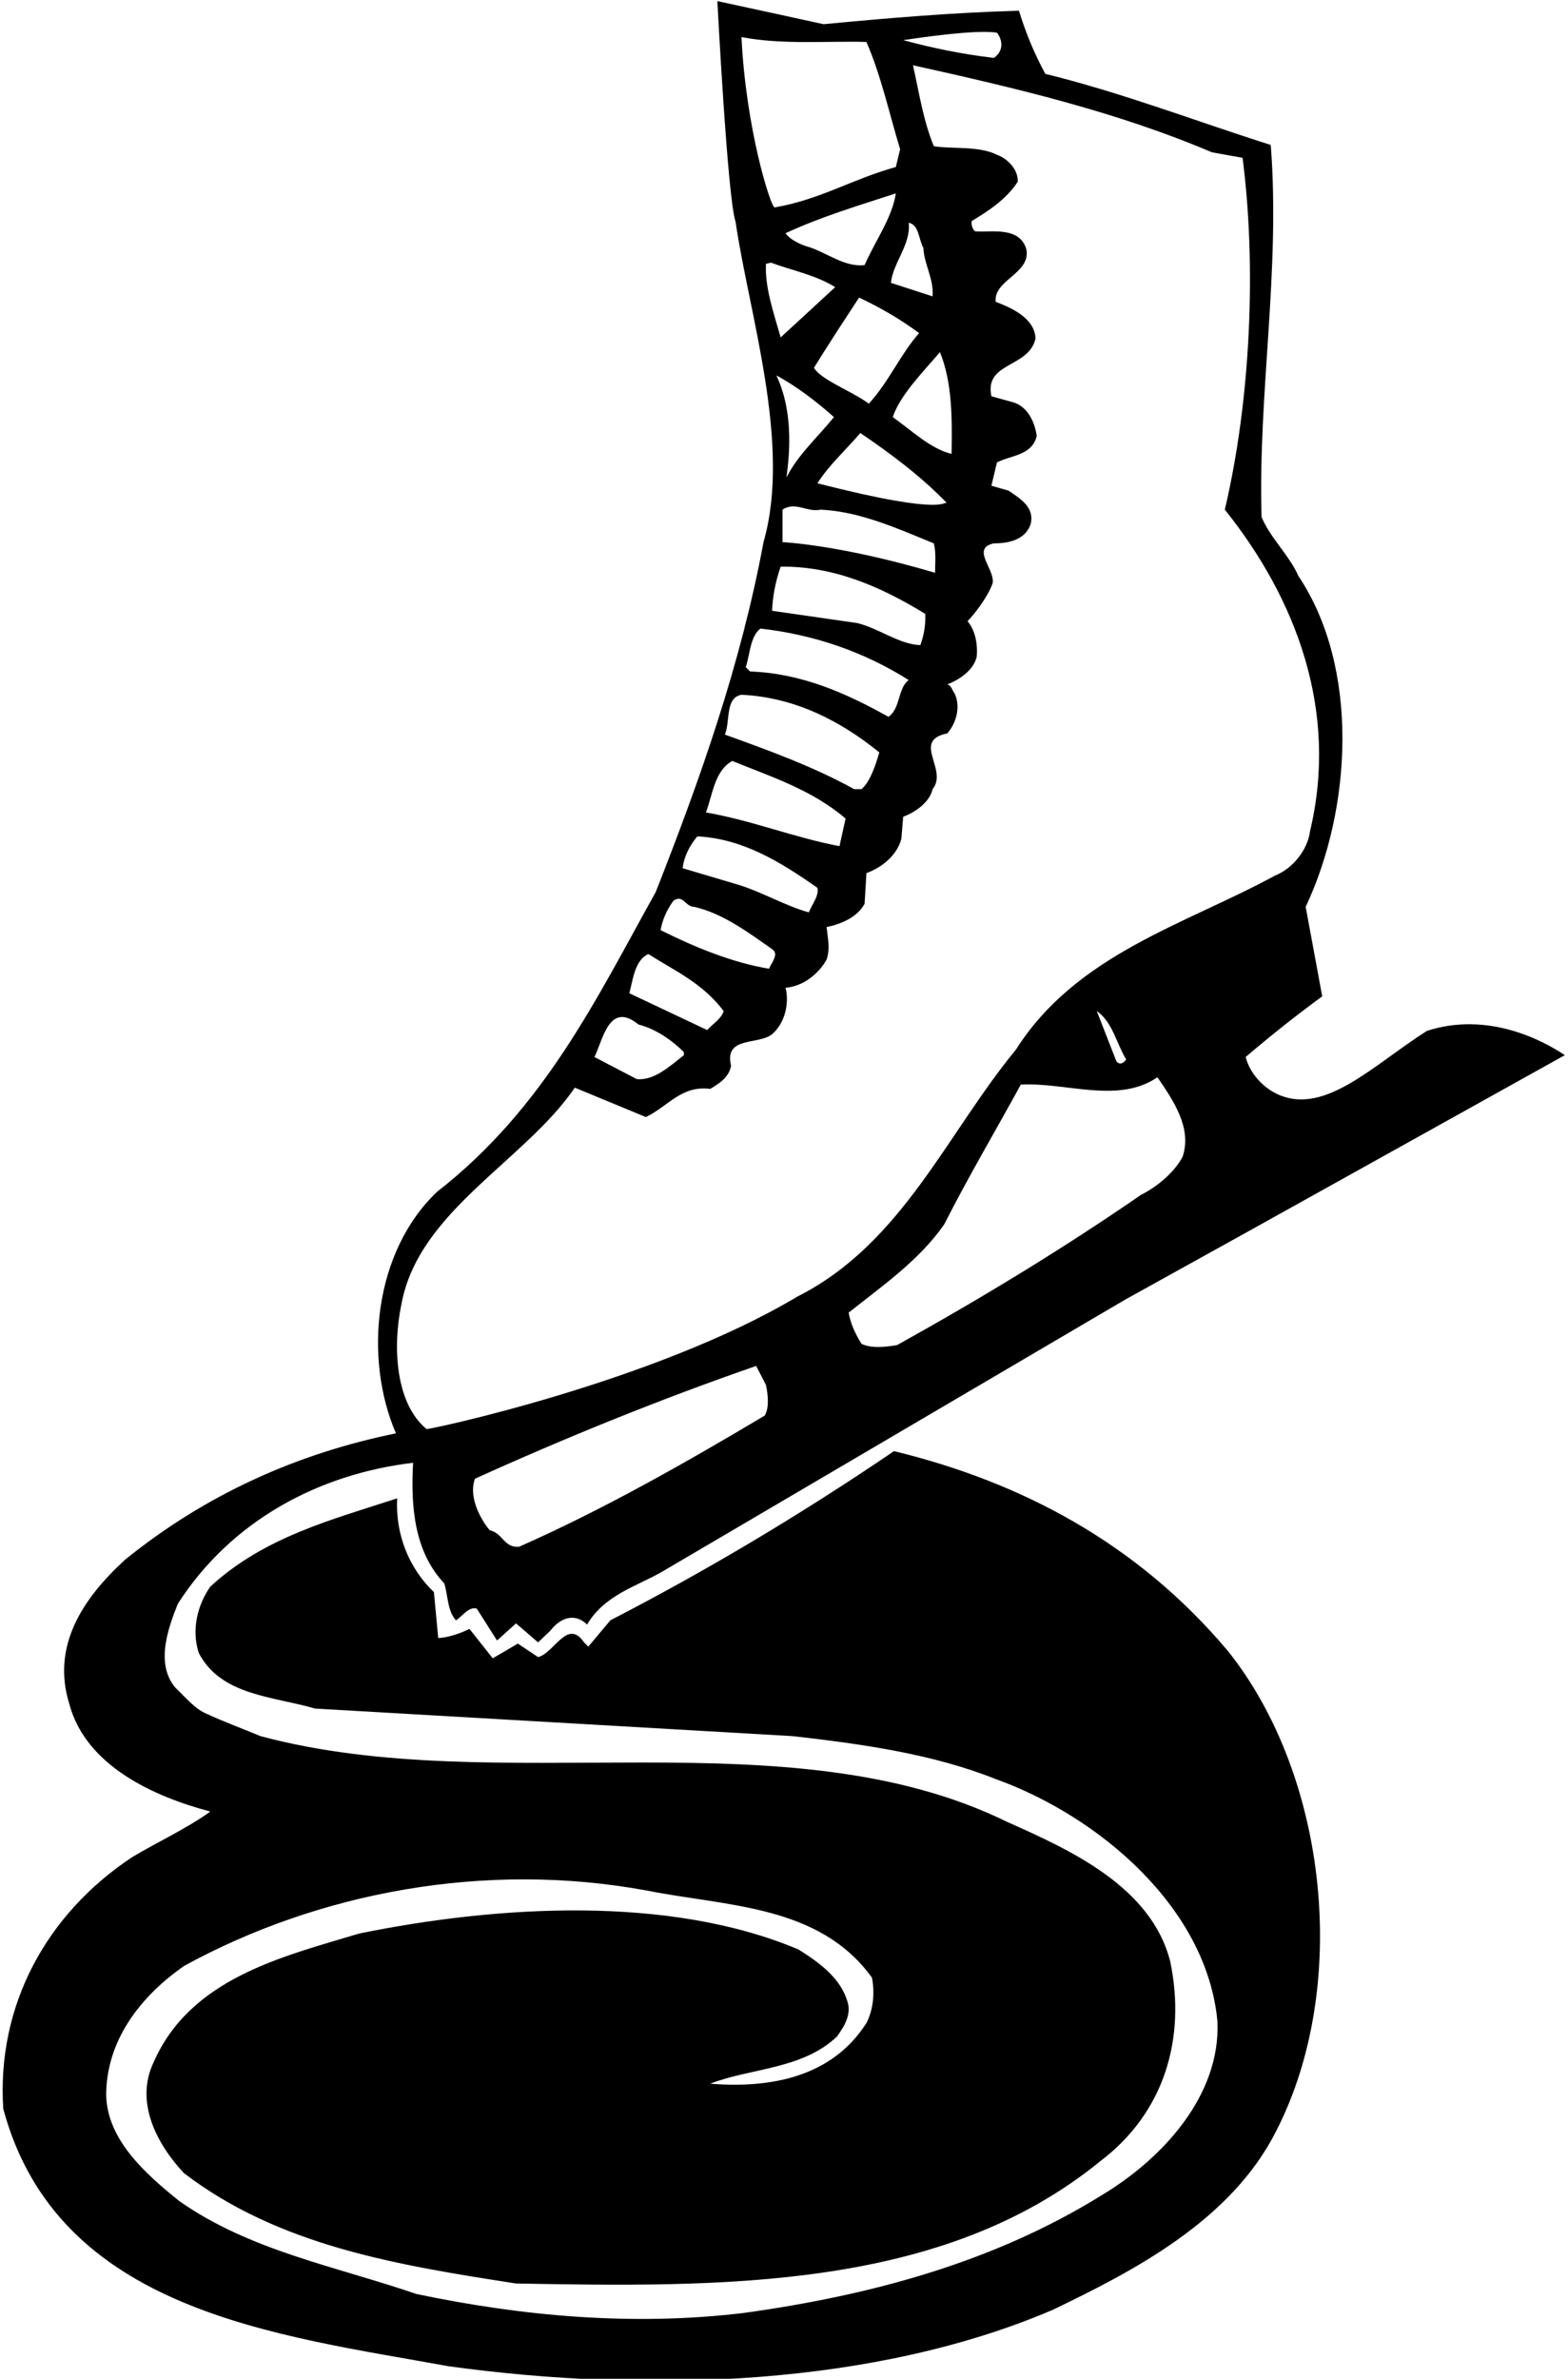 <?xml version="1.0" encoding="UTF-8"?>
<svg xmlns="http://www.w3.org/2000/svg" xmlns:xlink="http://www.w3.org/1999/xlink" width="430pt" height="652pt" viewBox="0 0 430 652" version="1.1">
<g id="surface1">
<path style=" stroke:none;fill-rule:nonzero;fill:rgb(0%,0%,0%);fill-opacity:1;" d="M 245.164 397.738 C 219.965 414.871 194.094 430.328 167.383 444.105 L 161.336 451.328 L 160.156 450.152 C 155.621 443.434 151.926 453.176 147.559 454.184 L 142.016 450.488 L 135.125 454.52 L 128.742 446.457 C 126.055 447.801 122.863 448.809 120.176 448.977 L 118.996 436.379 C 111.941 429.656 108.414 420.25 108.918 410.672 C 90.941 416.555 72.461 421.258 57.68 434.863 C 54.152 439.906 52.469 446.625 54.488 453.008 C 60.535 464.77 74.98 464.938 86.406 468.297 L 217.445 475.855 C 236.598 478.039 255.75 480.73 273.055 487.617 C 301.109 497.695 331.016 522.73 333.871 554.145 C 334.711 574.305 318.918 591.609 302.117 601.688 C 272.551 620 239.117 629.074 204.008 633.945 C 173.43 637.641 142.855 634.785 114.129 628.734 C 92.117 621.176 68.766 616.977 49.277 603.367 C 39.871 595.809 29.453 586.57 29.117 574.305 C 29.117 559.52 38.191 547.426 50.453 538.855 C 87.246 518.695 132.941 509.961 177.461 518.191 C 199.469 522.562 224.672 522.059 239.117 542.047 C 239.957 546.246 239.453 550.953 237.605 554.48 C 228.199 569.266 211.398 572.457 194.766 571.113 C 206.023 566.746 219.965 567.25 229.543 558.176 C 231.559 555.32 233.742 551.961 232.23 548.098 C 230.215 541.879 224.336 537.68 218.957 534.32 C 183.512 519.367 136.469 522.227 98.504 529.953 C 77.336 536.336 52.137 542.215 42.055 565.402 C 37.016 576.152 42.895 587.578 50.453 595.641 C 76.664 615.633 109.086 620.84 141.512 625.879 C 197.957 626.887 258.27 627.727 301.613 592.449 C 319.254 579.176 325.301 558.848 320.934 537.68 C 315.727 517.016 293.215 506.938 276.246 499.379 C 215.934 469.809 136.637 493.328 71.453 475.855 C 66.582 473.84 61.207 471.824 56.84 469.809 C 53.477 468.465 51.125 465.441 48.102 462.586 C 42.559 456.031 46.086 446.289 48.773 439.57 C 63.559 416.555 87.75 403.953 113.285 400.93 C 112.613 413.023 113.621 425.289 121.855 434.023 C 122.863 437.387 122.695 441.586 125.047 444.105 C 126.895 442.93 128.574 440.242 130.758 440.91 L 136.301 449.648 L 141.512 444.945 L 147.559 450.152 L 150.918 446.961 C 153.605 443.434 157.637 441.922 160.996 445.281 C 165.703 437.219 174.438 434.863 181.492 430.832 L 308.504 356.242 L 342.773 337.258 L 429.125 289.211 C 423.328 285.285 408.145 277.102 391.324 282.547 C 376.766 291.785 363.605 305.504 350.84 300.129 C 346.461 298.285 342.773 294.25 341.598 289.715 C 348.484 283.832 355.711 278.121 362.598 273.082 L 358.062 248.555 C 370.66 221.84 373.012 183.199 356.047 157.832 C 353.523 152.121 348.316 147.418 345.965 141.703 C 344.957 107.938 351.172 74.168 348.484 39.73 C 327.82 33.176 307.828 25.449 286.66 20.242 C 283.637 14.695 281.285 8.984 279.438 2.938 C 261.293 3.441 243.484 4.953 225.848 6.633 C 216.605 4.617 206.137 2.32 196.727 0.305 C 196.727 0.305 199.527 54.625 201.711 60.73 C 205.406 86.098 217.109 121.715 209.383 148.594 C 203.164 182.023 192.078 213.441 179.812 244.52 C 163.688 273.418 149.406 303.656 119.84 326.672 C 102.535 343.137 99.68 372.199 108.582 392.863 C 81.367 398.41 56.336 409.664 34.328 427.473 C 22.734 438.059 14 451.16 19.039 467.121 C 23.574 484.09 42.391 492.488 57.68 496.52 C 51.125 501.227 43.398 504.754 36.344 508.953 C 12.656 524.578 -0.953 549.777 0.895 578 C 15.848 633.609 75.992 639.992 123.031 648.559 C 177.965 656.121 239.957 653.938 288.68 633.105 C 310.688 622.52 337.566 608.746 349.996 584.047 C 370.324 544.398 364.109 486.777 336.727 452.504 C 311.695 422.77 279.773 406.137 245.164 397.738 Z M 209.719 387.992 C 187.711 401.098 165.199 413.863 142.352 423.945 C 138.148 424.281 137.98 420.25 134.285 419.41 C 131.094 415.547 128.574 409.664 130.254 405.297 C 155.117 394.039 181.156 383.457 207.367 374.387 L 210.055 379.594 C 210.559 382.113 211.062 385.641 209.719 387.992 Z M 324.293 317.098 C 321.941 321.465 317.238 325.328 312.871 327.512 C 291.199 342.465 268.688 356.074 246.008 368.672 C 242.98 369.176 239.117 369.68 236.262 368.336 C 234.582 365.648 233.238 362.793 232.734 359.77 C 241.805 352.547 252.055 345.488 258.941 335.578 C 265.492 322.641 273.055 309.871 279.941 297.273 C 292.375 296.602 306.652 302.648 317.406 295.258 C 321.773 301.641 326.98 309.199 324.293 317.098 Z M 300.773 277.113 C 305.141 280.137 306.148 286.016 308.84 290.387 C 307.996 291.562 306.988 291.898 306.148 290.891 Z M 273.445 8.984 C 276.527 13.465 272.551 15.871 272.551 15.871 C 263.98 14.863 255.75 13.184 247.688 11 C 251.855 10.379 267.965 7.988 273.445 8.984 Z M 252.055 91.305 C 246.848 97.184 243.82 104.578 238.277 110.625 C 233.07 106.93 225.285 104.184 223.215 100.824 C 223.215 100.824 226.406 95.504 235.59 81.562 C 241.301 84.25 246.848 87.441 252.055 91.305 Z M 220.973 67.449 C 218.957 66.777 216.438 65.434 215.43 63.922 C 225.176 59.387 235.422 56.359 245.672 53 C 244.66 59.723 239.957 66.105 237.102 72.656 C 231.391 73.328 226.52 68.961 220.973 67.449 Z M 228.703 114.32 C 224.336 119.695 218.453 125.074 215.766 130.785 C 215.43 130.449 218.848 115.387 212.91 102.898 C 218.285 105.754 223.996 110.121 228.703 114.32 Z M 214.59 139.688 C 218.117 137.336 221.477 140.527 225.008 139.688 C 235.926 140.191 246.176 144.898 256.086 148.93 C 256.758 151.449 256.422 154.809 256.422 156.992 C 230.328 149.266 214.59 148.594 214.59 148.594 Z M 224.164 132.465 C 227.359 127.426 232.062 123.227 235.926 118.688 C 244.156 124.234 252.895 130.785 259.781 138.008 C 258.438 136.832 261.406 141.984 224.164 132.465 Z M 244.828 114.32 C 246.848 108.273 252.895 102.227 257.766 96.512 C 261.125 104.746 261.125 114.488 260.957 124.402 C 255.246 123.059 250.039 118.016 244.828 114.32 Z M 255.75 81.227 L 244.324 77.527 C 244.828 72.152 249.871 66.945 249.199 61.066 C 252.055 61.57 251.887 65.602 253.23 67.953 C 253.398 72.488 256.086 76.184 255.75 81.227 Z M 237.605 11.504 C 241.637 20.746 243.82 30.992 246.848 40.906 L 245.672 45.777 C 233.574 49.137 225.008 54.68 212.406 56.863 C 211.23 56.359 204.566 35.305 203.336 10.16 C 214.422 12.344 227.527 11.168 237.605 11.504 Z M 210.055 72.32 L 211.398 71.984 C 217.277 74.168 223.66 75.344 229.039 78.703 L 214.086 92.48 C 212.238 85.93 209.719 78.871 210.055 72.32 Z M 214.086 155.312 C 228.703 155.145 241.637 160.855 253.734 168.25 C 253.902 170.938 253.398 174.129 252.391 176.816 C 246.68 176.648 241.133 172.281 235.086 170.77 L 211.734 167.41 C 211.902 163.211 212.742 159.176 214.086 155.312 Z M 208.543 172.281 C 223.324 173.961 236.934 178.664 249.199 186.395 C 246.176 188.578 247.016 194.121 243.652 196.473 C 231.895 189.922 219.797 184.547 205.688 184.039 L 204.512 182.863 C 205.688 179.336 205.688 174.465 208.543 172.281 Z M 203.336 190.426 C 217.781 191.098 230.383 197.48 241.133 206.219 C 240.125 209.746 238.613 214.281 236.262 216.297 L 234.246 216.297 C 222.988 210.082 210.895 205.715 198.797 201.344 C 200.309 197.648 198.797 191.266 203.336 190.426 Z M 200.812 208.57 C 211.566 212.938 222.652 216.465 231.895 224.359 L 230.215 231.922 C 217.781 229.57 206.191 224.863 193.59 222.68 C 195.438 217.809 195.941 211.258 200.812 208.57 Z M 191.238 229.234 C 203.84 229.906 214.086 236.289 224.164 243.344 C 224.672 245.527 222.652 247.883 221.812 250.066 C 215.598 248.387 209.047 244.52 202.492 242.504 L 187.207 237.969 C 187.543 234.777 189.223 231.586 191.238 229.234 Z M 184.688 246.871 C 187.375 245.023 187.879 248.555 190.398 248.555 C 198.293 250.402 205.016 255.441 211.734 260.145 C 213.75 261.488 211.566 263.84 210.895 265.52 C 200.812 263.84 190.566 259.641 181.156 254.938 C 181.66 252.082 182.84 249.395 184.688 246.871 Z M 177.797 261.488 C 185.191 266.191 192.582 269.387 198.461 277.113 C 197.789 279.297 195.438 280.641 193.926 282.32 L 172.59 272.242 C 173.598 268.379 174.102 263.168 177.797 261.488 Z M 175.109 280.809 C 179.812 281.984 184.352 285.176 187.543 288.367 L 187.543 289.211 C 183.848 292.066 179.477 296.266 174.605 295.762 L 163.016 289.715 C 165.367 285.008 167.047 274.258 175.109 280.809 Z M 110.094 357.418 C 114.797 331.883 143.863 318.273 157.637 298.113 L 177.125 306.176 C 183.344 303.152 186.871 297.441 194.766 298.449 C 197.285 296.938 199.973 295.258 200.477 292.066 C 198.461 283.664 208.543 286.688 212.07 283.16 C 215.43 279.969 216.438 274.762 215.43 270.73 C 219.965 270.395 224.336 267.199 226.688 263 C 227.695 259.977 227.023 257.289 226.688 254.098 C 230.719 253.258 235.086 251.41 237.102 247.715 L 237.605 239.312 C 241.805 237.801 246.008 234.441 247.184 229.906 L 247.688 223.855 C 250.879 222.68 254.91 219.992 255.75 216.297 C 260.117 210.922 249.871 203.023 259.781 201.008 C 262.301 198.152 263.477 193.617 261.797 190.09 C 261.125 189.25 260.957 187.906 259.781 187.57 C 262.973 186.395 267.008 183.703 267.848 180.008 C 268.184 176.312 267.344 172.617 265.324 170.266 C 267.008 168.586 270.871 163.715 272.215 159.848 C 272.887 155.984 266.164 150.273 272.551 148.93 C 276.75 148.93 281.117 147.922 282.629 143.723 C 283.805 139.016 279.773 136.664 276.582 134.48 L 271.879 133.137 L 273.391 126.754 C 277.254 124.738 282.965 124.906 284.309 119.527 C 283.805 115.664 281.789 111.465 277.926 110.289 L 271.879 108.609 C 269.863 99.199 282.125 100.883 283.973 92.816 C 283.805 87.105 277.086 84.25 273.055 82.738 C 272.383 76.688 282.797 75.008 281.453 68.289 C 279.605 61.906 271.375 63.754 267.848 63.418 C 267.176 63.754 266.164 61.906 266.504 60.562 C 271.039 57.871 276.078 54.512 279.102 49.809 C 279.27 46.449 276.246 43.426 273.391 42.418 C 268.352 39.898 260.789 40.906 256.086 40.066 C 253.23 33.176 252.055 25.449 250.375 17.891 C 278.43 24.105 306.316 30.656 332.355 41.746 L 340.758 43.258 C 344.621 73.16 342.941 109.785 335.887 139.688 C 355.539 164.219 367.133 194.961 359.238 227.891 C 358.566 233.098 354.363 238.137 349.66 239.984 C 324.965 253.426 295.23 261.488 278.598 287.695 C 259.613 310.715 247.352 340.953 218.621 355.402 C 179.367 378.863 116.926 392.023 116.98 391.688 C 108.527 384.746 107.574 369.344 110.094 357.418 "/>
</g>
</svg>
